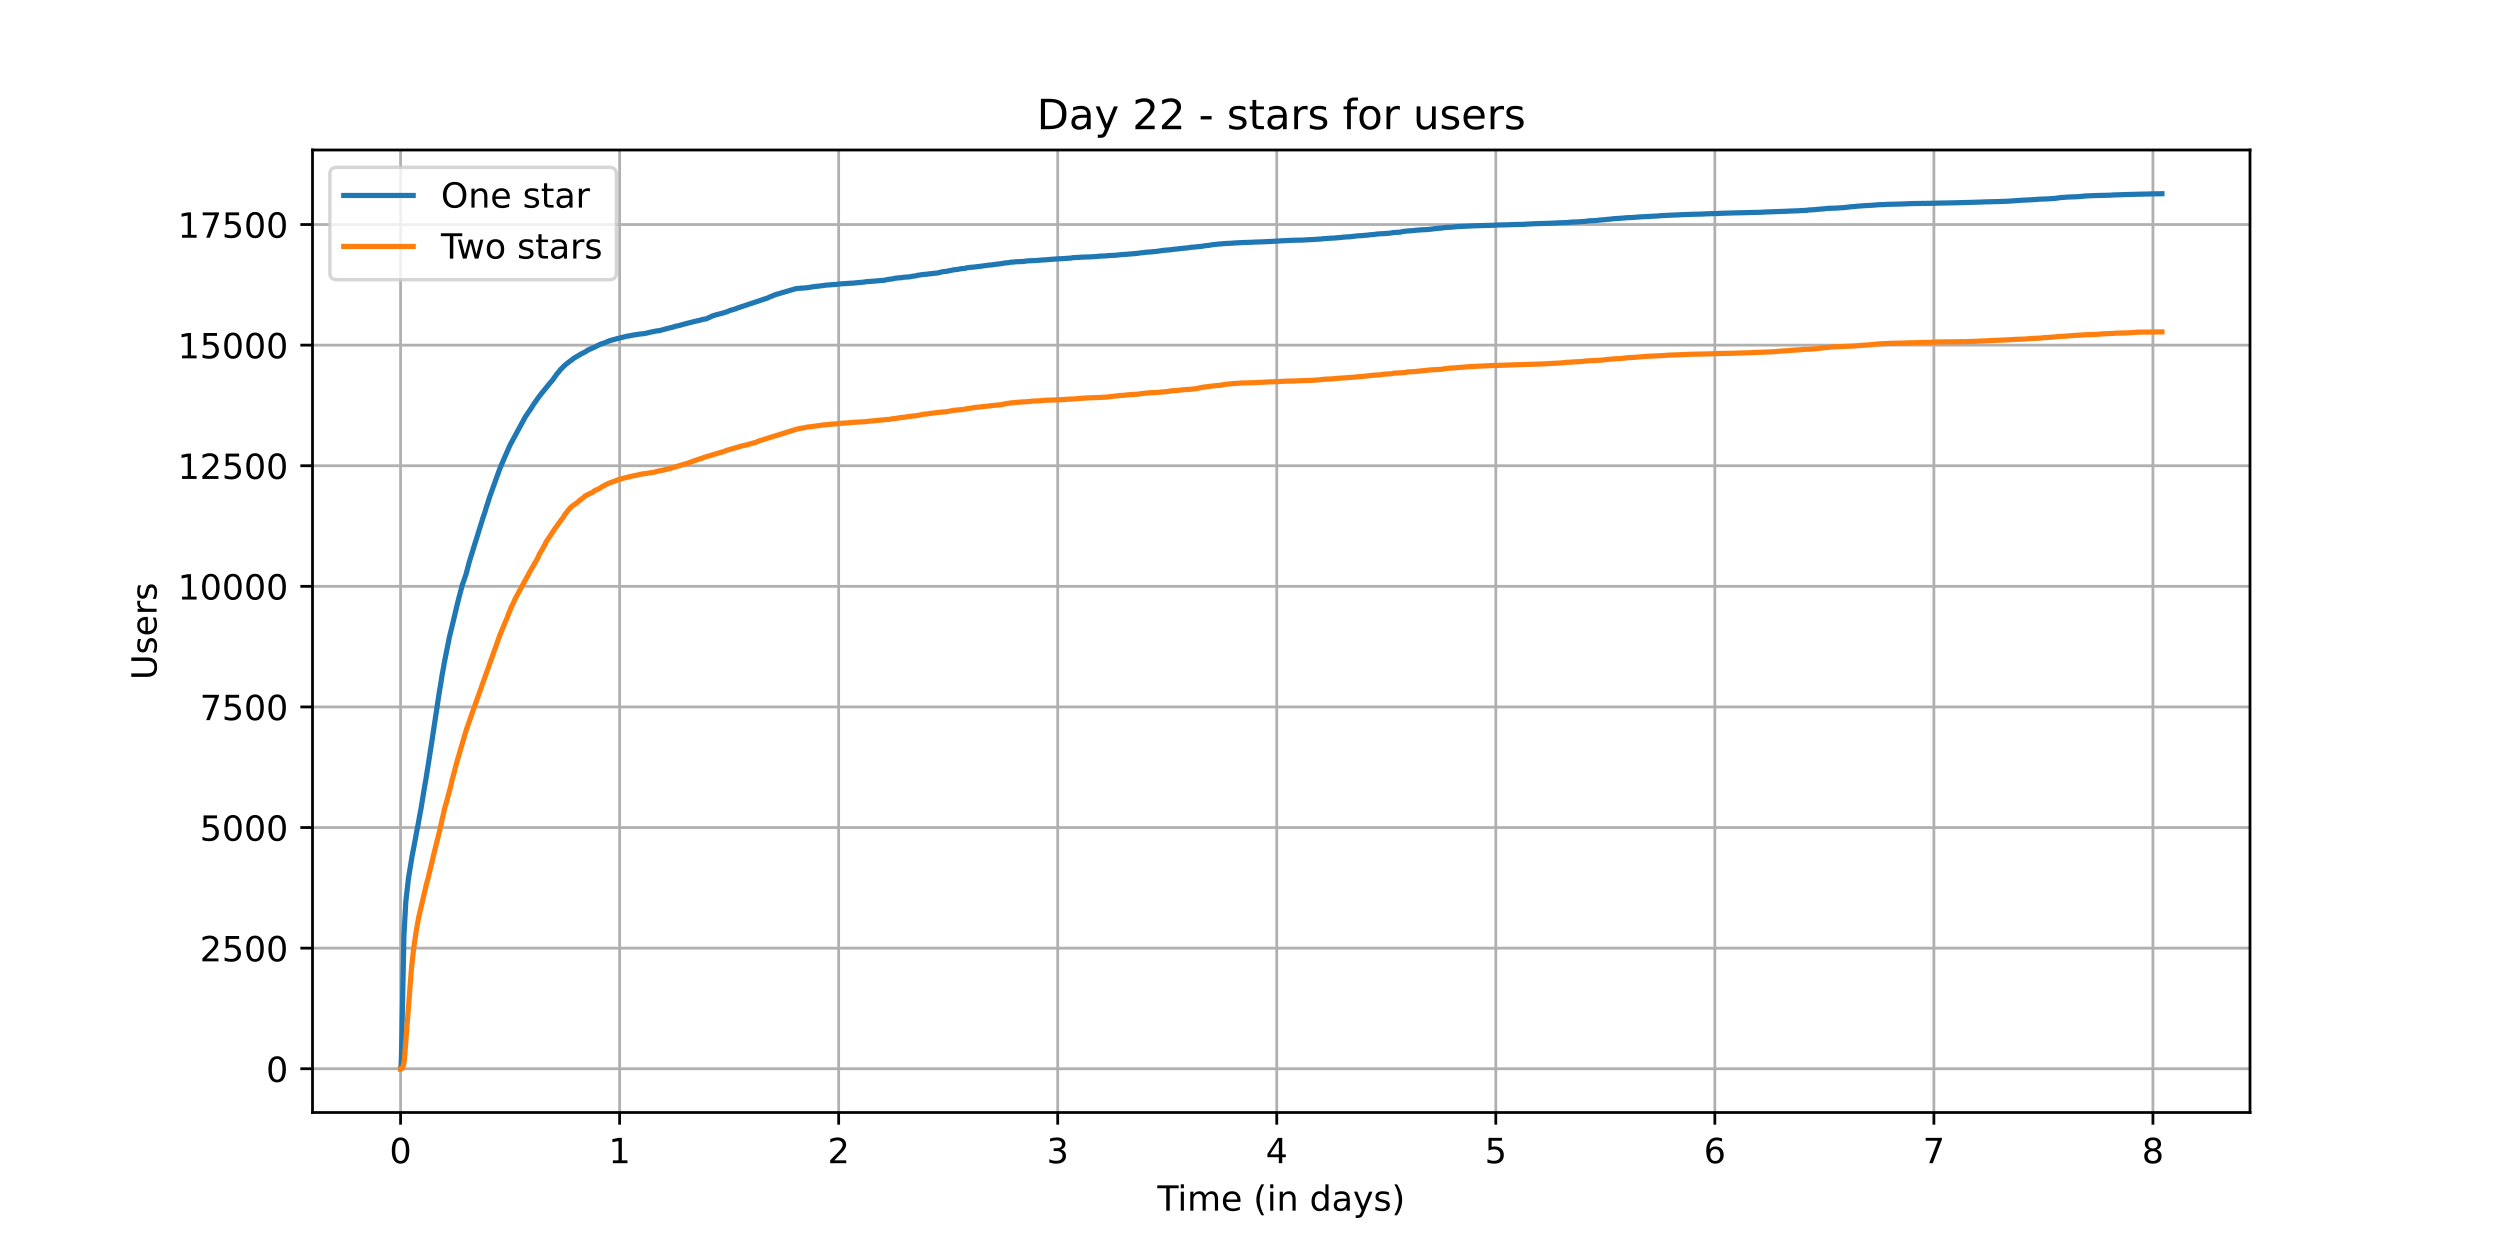 <?xml version="1.0" encoding="utf-8" standalone="no"?>
<!DOCTYPE svg PUBLIC "-//W3C//DTD SVG 1.1//EN"
  "http://www.w3.org/Graphics/SVG/1.1/DTD/svg11.dtd">
<!-- Created with matplotlib (https://matplotlib.org/) -->
<svg height="360pt" version="1.1" viewBox="0 0 720 360" width="720pt" xmlns="http://www.w3.org/2000/svg" xmlns:xlink="http://www.w3.org/1999/xlink">
 <defs>
  <style type="text/css">*{stroke-linecap:butt;stroke-linejoin:round;}</style>
 </defs>
 <g id="figure_1">
  <g id="patch_1">
   <path d="M 0 360 
L 720 360 
L 720 0 
L 0 0 
z
" style="fill:#ffffff;"/>
  </g>
  <g id="axes_1">
   <g id="patch_2">
    <path d="M 90 320.4 
L 648 320.4 
L 648 43.2 
L 90 43.2 
z
" style="fill:#ffffff;"/>
   </g>
   <g id="matplotlib.axis_1">
    <g id="xtick_1">
     <g id="line2d_1">
      <path clip-path="url(#p6a6f2c3fad)" d="M 115.364 320.4 
L 115.364 43.2 
" style="fill:none;stroke:#b0b0b0;stroke-linecap:square;stroke-width:0.8;"/>
     </g>
     <g id="line2d_2">
      <defs>
       <path d="M 0 0 
L 0 3.5 
" id="mf1eadea649" style="stroke:#000000;stroke-width:0.8;"/>
      </defs>
      <g>
       <use style="stroke:#000000;stroke-width:0.8;" x="115.364" xlink:href="#mf1eadea649" y="320.4"/>
      </g>
     </g>
     <g id="text_1">
      <!-- 0 -->
      <g transform="translate(112.182 334.998)scale(0.1 -0.1)">
       <defs>
        <path d="M 31.781 66.406 
Q 24.172 66.406 20.328 58.906 
Q 16.5 51.422 16.5 36.375 
Q 16.5 21.391 20.328 13.891 
Q 24.172 6.391 31.781 6.391 
Q 39.453 6.391 43.281 13.891 
Q 47.125 21.391 47.125 36.375 
Q 47.125 51.422 43.281 58.906 
Q 39.453 66.406 31.781 66.406 
z
M 31.781 74.219 
Q 44.047 74.219 50.516 64.516 
Q 56.984 54.828 56.984 36.375 
Q 56.984 17.969 50.516 8.266 
Q 44.047 -1.422 31.781 -1.422 
Q 19.531 -1.422 13.062 8.266 
Q 6.594 17.969 6.594 36.375 
Q 6.594 54.828 13.062 64.516 
Q 19.531 74.219 31.781 74.219 
z
" id="DejaVuSans-48"/>
       </defs>
       <use xlink:href="#DejaVuSans-48"/>
      </g>
     </g>
    </g>
    <g id="xtick_2">
     <g id="line2d_3">
      <path clip-path="url(#p6a6f2c3fad)" d="M 178.449 320.4 
L 178.449 43.2 
" style="fill:none;stroke:#b0b0b0;stroke-linecap:square;stroke-width:0.8;"/>
     </g>
     <g id="line2d_4">
      <g>
       <use style="stroke:#000000;stroke-width:0.8;" x="178.449" xlink:href="#mf1eadea649" y="320.4"/>
      </g>
     </g>
     <g id="text_2">
      <!-- 1 -->
      <g transform="translate(175.267 334.998)scale(0.1 -0.1)">
       <defs>
        <path d="M 12.406 8.297 
L 28.516 8.297 
L 28.516 63.922 
L 10.984 60.406 
L 10.984 69.391 
L 28.422 72.906 
L 38.281 72.906 
L 38.281 8.297 
L 54.391 8.297 
L 54.391 0 
L 12.406 0 
z
" id="DejaVuSans-49"/>
       </defs>
       <use xlink:href="#DejaVuSans-49"/>
      </g>
     </g>
    </g>
    <g id="xtick_3">
     <g id="line2d_5">
      <path clip-path="url(#p6a6f2c3fad)" d="M 241.534 320.4 
L 241.534 43.2 
" style="fill:none;stroke:#b0b0b0;stroke-linecap:square;stroke-width:0.8;"/>
     </g>
     <g id="line2d_6">
      <g>
       <use style="stroke:#000000;stroke-width:0.8;" x="241.534" xlink:href="#mf1eadea649" y="320.4"/>
      </g>
     </g>
     <g id="text_3">
      <!-- 2 -->
      <g transform="translate(238.353 334.998)scale(0.1 -0.1)">
       <defs>
        <path d="M 19.188 8.297 
L 53.609 8.297 
L 53.609 0 
L 7.328 0 
L 7.328 8.297 
Q 12.938 14.109 22.625 23.891 
Q 32.328 33.688 34.812 36.531 
Q 39.547 41.844 41.422 45.531 
Q 43.312 49.219 43.312 52.781 
Q 43.312 58.594 39.234 62.25 
Q 35.156 65.922 28.609 65.922 
Q 23.969 65.922 18.812 64.312 
Q 13.672 62.703 7.812 59.422 
L 7.812 69.391 
Q 13.766 71.781 18.938 73 
Q 24.125 74.219 28.422 74.219 
Q 39.75 74.219 46.484 68.547 
Q 53.219 62.891 53.219 53.422 
Q 53.219 48.922 51.531 44.891 
Q 49.859 40.875 45.406 35.406 
Q 44.188 33.984 37.641 27.219 
Q 31.109 20.453 19.188 8.297 
z
" id="DejaVuSans-50"/>
       </defs>
       <use xlink:href="#DejaVuSans-50"/>
      </g>
     </g>
    </g>
    <g id="xtick_4">
     <g id="line2d_7">
      <path clip-path="url(#p6a6f2c3fad)" d="M 304.619 320.4 
L 304.619 43.2 
" style="fill:none;stroke:#b0b0b0;stroke-linecap:square;stroke-width:0.8;"/>
     </g>
     <g id="line2d_8">
      <g>
       <use style="stroke:#000000;stroke-width:0.8;" x="304.619" xlink:href="#mf1eadea649" y="320.4"/>
      </g>
     </g>
     <g id="text_4">
      <!-- 3 -->
      <g transform="translate(301.438 334.998)scale(0.1 -0.1)">
       <defs>
        <path d="M 40.578 39.312 
Q 47.656 37.797 51.625 33 
Q 55.609 28.219 55.609 21.188 
Q 55.609 10.406 48.188 4.484 
Q 40.766 -1.422 27.094 -1.422 
Q 22.516 -1.422 17.656 -0.516 
Q 12.797 0.391 7.625 2.203 
L 7.625 11.719 
Q 11.719 9.328 16.594 8.109 
Q 21.484 6.891 26.812 6.891 
Q 36.078 6.891 40.938 10.547 
Q 45.797 14.203 45.797 21.188 
Q 45.797 27.641 41.281 31.266 
Q 36.766 34.906 28.719 34.906 
L 20.219 34.906 
L 20.219 43.016 
L 29.109 43.016 
Q 36.375 43.016 40.234 45.922 
Q 44.094 48.828 44.094 54.297 
Q 44.094 59.906 40.109 62.906 
Q 36.141 65.922 28.719 65.922 
Q 24.656 65.922 20.016 65.031 
Q 15.375 64.156 9.812 62.312 
L 9.812 71.094 
Q 15.438 72.656 20.344 73.438 
Q 25.25 74.219 29.594 74.219 
Q 40.828 74.219 47.359 69.109 
Q 53.906 64.016 53.906 55.328 
Q 53.906 49.266 50.438 45.094 
Q 46.969 40.922 40.578 39.312 
z
" id="DejaVuSans-51"/>
       </defs>
       <use xlink:href="#DejaVuSans-51"/>
      </g>
     </g>
    </g>
    <g id="xtick_5">
     <g id="line2d_9">
      <path clip-path="url(#p6a6f2c3fad)" d="M 367.704 320.4 
L 367.704 43.2 
" style="fill:none;stroke:#b0b0b0;stroke-linecap:square;stroke-width:0.8;"/>
     </g>
     <g id="line2d_10">
      <g>
       <use style="stroke:#000000;stroke-width:0.8;" x="367.704" xlink:href="#mf1eadea649" y="320.4"/>
      </g>
     </g>
     <g id="text_5">
      <!-- 4 -->
      <g transform="translate(364.523 334.998)scale(0.1 -0.1)">
       <defs>
        <path d="M 37.797 64.312 
L 12.891 25.391 
L 37.797 25.391 
z
M 35.203 72.906 
L 47.609 72.906 
L 47.609 25.391 
L 58.016 25.391 
L 58.016 17.188 
L 47.609 17.188 
L 47.609 0 
L 37.797 0 
L 37.797 17.188 
L 4.891 17.188 
L 4.891 26.703 
z
" id="DejaVuSans-52"/>
       </defs>
       <use xlink:href="#DejaVuSans-52"/>
      </g>
     </g>
    </g>
    <g id="xtick_6">
     <g id="line2d_11">
      <path clip-path="url(#p6a6f2c3fad)" d="M 430.789 320.4 
L 430.789 43.2 
" style="fill:none;stroke:#b0b0b0;stroke-linecap:square;stroke-width:0.8;"/>
     </g>
     <g id="line2d_12">
      <g>
       <use style="stroke:#000000;stroke-width:0.8;" x="430.789" xlink:href="#mf1eadea649" y="320.4"/>
      </g>
     </g>
     <g id="text_6">
      <!-- 5 -->
      <g transform="translate(427.608 334.998)scale(0.1 -0.1)">
       <defs>
        <path d="M 10.797 72.906 
L 49.516 72.906 
L 49.516 64.594 
L 19.828 64.594 
L 19.828 46.734 
Q 21.969 47.469 24.109 47.828 
Q 26.266 48.188 28.422 48.188 
Q 40.625 48.188 47.75 41.5 
Q 54.891 34.812 54.891 23.391 
Q 54.891 11.625 47.562 5.094 
Q 40.234 -1.422 26.906 -1.422 
Q 22.312 -1.422 17.547 -0.641 
Q 12.797 0.141 7.719 1.703 
L 7.719 11.625 
Q 12.109 9.234 16.797 8.062 
Q 21.484 6.891 26.703 6.891 
Q 35.156 6.891 40.078 11.328 
Q 45.016 15.766 45.016 23.391 
Q 45.016 31 40.078 35.438 
Q 35.156 39.891 26.703 39.891 
Q 22.75 39.891 18.812 39.016 
Q 14.891 38.141 10.797 36.281 
z
" id="DejaVuSans-53"/>
       </defs>
       <use xlink:href="#DejaVuSans-53"/>
      </g>
     </g>
    </g>
    <g id="xtick_7">
     <g id="line2d_13">
      <path clip-path="url(#p6a6f2c3fad)" d="M 493.874 320.4 
L 493.874 43.2 
" style="fill:none;stroke:#b0b0b0;stroke-linecap:square;stroke-width:0.8;"/>
     </g>
     <g id="line2d_14">
      <g>
       <use style="stroke:#000000;stroke-width:0.8;" x="493.874" xlink:href="#mf1eadea649" y="320.4"/>
      </g>
     </g>
     <g id="text_7">
      <!-- 6 -->
      <g transform="translate(490.693 334.998)scale(0.1 -0.1)">
       <defs>
        <path d="M 33.016 40.375 
Q 26.375 40.375 22.484 35.828 
Q 18.609 31.297 18.609 23.391 
Q 18.609 15.531 22.484 10.953 
Q 26.375 6.391 33.016 6.391 
Q 39.656 6.391 43.531 10.953 
Q 47.406 15.531 47.406 23.391 
Q 47.406 31.297 43.531 35.828 
Q 39.656 40.375 33.016 40.375 
z
M 52.594 71.297 
L 52.594 62.312 
Q 48.875 64.062 45.094 64.984 
Q 41.312 65.922 37.594 65.922 
Q 27.828 65.922 22.672 59.328 
Q 17.531 52.734 16.797 39.406 
Q 19.672 43.656 24.016 45.922 
Q 28.375 48.188 33.594 48.188 
Q 44.578 48.188 50.953 41.516 
Q 57.328 34.859 57.328 23.391 
Q 57.328 12.156 50.688 5.359 
Q 44.047 -1.422 33.016 -1.422 
Q 20.359 -1.422 13.672 8.266 
Q 6.984 17.969 6.984 36.375 
Q 6.984 53.656 15.188 63.938 
Q 23.391 74.219 37.203 74.219 
Q 40.922 74.219 44.703 73.484 
Q 48.484 72.75 52.594 71.297 
z
" id="DejaVuSans-54"/>
       </defs>
       <use xlink:href="#DejaVuSans-54"/>
      </g>
     </g>
    </g>
    <g id="xtick_8">
     <g id="line2d_15">
      <path clip-path="url(#p6a6f2c3fad)" d="M 556.959 320.4 
L 556.959 43.2 
" style="fill:none;stroke:#b0b0b0;stroke-linecap:square;stroke-width:0.8;"/>
     </g>
     <g id="line2d_16">
      <g>
       <use style="stroke:#000000;stroke-width:0.8;" x="556.959" xlink:href="#mf1eadea649" y="320.4"/>
      </g>
     </g>
     <g id="text_8">
      <!-- 7 -->
      <g transform="translate(553.778 334.998)scale(0.1 -0.1)">
       <defs>
        <path d="M 8.203 72.906 
L 55.078 72.906 
L 55.078 68.703 
L 28.609 0 
L 18.312 0 
L 43.219 64.594 
L 8.203 64.594 
z
" id="DejaVuSans-55"/>
       </defs>
       <use xlink:href="#DejaVuSans-55"/>
      </g>
     </g>
    </g>
    <g id="xtick_9">
     <g id="line2d_17">
      <path clip-path="url(#p6a6f2c3fad)" d="M 620.044 320.4 
L 620.044 43.2 
" style="fill:none;stroke:#b0b0b0;stroke-linecap:square;stroke-width:0.8;"/>
     </g>
     <g id="line2d_18">
      <g>
       <use style="stroke:#000000;stroke-width:0.8;" x="620.044" xlink:href="#mf1eadea649" y="320.4"/>
      </g>
     </g>
     <g id="text_9">
      <!-- 8 -->
      <g transform="translate(616.863 334.998)scale(0.1 -0.1)">
       <defs>
        <path d="M 31.781 34.625 
Q 24.75 34.625 20.719 30.859 
Q 16.703 27.094 16.703 20.516 
Q 16.703 13.922 20.719 10.156 
Q 24.75 6.391 31.781 6.391 
Q 38.812 6.391 42.859 10.172 
Q 46.922 13.969 46.922 20.516 
Q 46.922 27.094 42.891 30.859 
Q 38.875 34.625 31.781 34.625 
z
M 21.922 38.812 
Q 15.578 40.375 12.031 44.719 
Q 8.5 49.078 8.5 55.328 
Q 8.5 64.062 14.719 69.141 
Q 20.953 74.219 31.781 74.219 
Q 42.672 74.219 48.875 69.141 
Q 55.078 64.062 55.078 55.328 
Q 55.078 49.078 51.531 44.719 
Q 48 40.375 41.703 38.812 
Q 48.828 37.156 52.797 32.312 
Q 56.781 27.484 56.781 20.516 
Q 56.781 9.906 50.312 4.234 
Q 43.844 -1.422 31.781 -1.422 
Q 19.734 -1.422 13.25 4.234 
Q 6.781 9.906 6.781 20.516 
Q 6.781 27.484 10.781 32.312 
Q 14.797 37.156 21.922 38.812 
z
M 18.312 54.391 
Q 18.312 48.734 21.844 45.562 
Q 25.391 42.391 31.781 42.391 
Q 38.141 42.391 41.719 45.562 
Q 45.312 48.734 45.312 54.391 
Q 45.312 60.062 41.719 63.234 
Q 38.141 66.406 31.781 66.406 
Q 25.391 66.406 21.844 63.234 
Q 18.312 60.062 18.312 54.391 
z
" id="DejaVuSans-56"/>
       </defs>
       <use xlink:href="#DejaVuSans-56"/>
      </g>
     </g>
    </g>
    <g id="text_10">
     <!-- Time (in days) -->
     <g transform="translate(333.327 348.677)scale(0.1 -0.1)">
      <defs>
       <path d="M -0.297 72.906 
L 61.375 72.906 
L 61.375 64.594 
L 35.5 64.594 
L 35.5 0 
L 25.594 0 
L 25.594 64.594 
L -0.297 64.594 
z
" id="DejaVuSans-84"/>
       <path d="M 9.422 54.688 
L 18.406 54.688 
L 18.406 0 
L 9.422 0 
z
M 9.422 75.984 
L 18.406 75.984 
L 18.406 64.594 
L 9.422 64.594 
z
" id="DejaVuSans-105"/>
       <path d="M 52 44.188 
Q 55.375 50.25 60.062 53.125 
Q 64.75 56 71.094 56 
Q 79.641 56 84.281 50.016 
Q 88.922 44.047 88.922 33.016 
L 88.922 0 
L 79.891 0 
L 79.891 32.719 
Q 79.891 40.578 77.094 44.375 
Q 74.312 48.188 68.609 48.188 
Q 61.625 48.188 57.562 43.547 
Q 53.516 38.922 53.516 30.906 
L 53.516 0 
L 44.484 0 
L 44.484 32.719 
Q 44.484 40.625 41.703 44.406 
Q 38.922 48.188 33.109 48.188 
Q 26.219 48.188 22.156 43.531 
Q 18.109 38.875 18.109 30.906 
L 18.109 0 
L 9.078 0 
L 9.078 54.688 
L 18.109 54.688 
L 18.109 46.188 
Q 21.188 51.219 25.484 53.609 
Q 29.781 56 35.688 56 
Q 41.656 56 45.828 52.969 
Q 50 49.953 52 44.188 
z
" id="DejaVuSans-109"/>
       <path d="M 56.203 29.594 
L 56.203 25.203 
L 14.891 25.203 
Q 15.484 15.922 20.484 11.062 
Q 25.484 6.203 34.422 6.203 
Q 39.594 6.203 44.453 7.469 
Q 49.312 8.734 54.109 11.281 
L 54.109 2.781 
Q 49.266 0.734 44.188 -0.344 
Q 39.109 -1.422 33.891 -1.422 
Q 20.797 -1.422 13.156 6.188 
Q 5.516 13.812 5.516 26.812 
Q 5.516 40.234 12.766 48.109 
Q 20.016 56 32.328 56 
Q 43.359 56 49.781 48.891 
Q 56.203 41.797 56.203 29.594 
z
M 47.219 32.234 
Q 47.125 39.594 43.094 43.984 
Q 39.062 48.391 32.422 48.391 
Q 24.906 48.391 20.391 44.141 
Q 15.875 39.891 15.188 32.172 
z
" id="DejaVuSans-101"/>
       <path id="DejaVuSans-32"/>
       <path d="M 31 75.875 
Q 24.469 64.656 21.281 53.656 
Q 18.109 42.672 18.109 31.391 
Q 18.109 20.125 21.312 9.062 
Q 24.516 -2 31 -13.188 
L 23.188 -13.188 
Q 15.875 -1.703 12.234 9.375 
Q 8.594 20.453 8.594 31.391 
Q 8.594 42.281 12.203 53.312 
Q 15.828 64.359 23.188 75.875 
z
" id="DejaVuSans-40"/>
       <path d="M 54.891 33.016 
L 54.891 0 
L 45.906 0 
L 45.906 32.719 
Q 45.906 40.484 42.875 44.328 
Q 39.844 48.188 33.797 48.188 
Q 26.516 48.188 22.312 43.547 
Q 18.109 38.922 18.109 30.906 
L 18.109 0 
L 9.078 0 
L 9.078 54.688 
L 18.109 54.688 
L 18.109 46.188 
Q 21.344 51.125 25.703 53.562 
Q 30.078 56 35.797 56 
Q 45.219 56 50.047 50.172 
Q 54.891 44.344 54.891 33.016 
z
" id="DejaVuSans-110"/>
       <path d="M 45.406 46.391 
L 45.406 75.984 
L 54.391 75.984 
L 54.391 0 
L 45.406 0 
L 45.406 8.203 
Q 42.578 3.328 38.25 0.953 
Q 33.938 -1.422 27.875 -1.422 
Q 17.969 -1.422 11.734 6.484 
Q 5.516 14.406 5.516 27.297 
Q 5.516 40.188 11.734 48.094 
Q 17.969 56 27.875 56 
Q 33.938 56 38.25 53.625 
Q 42.578 51.266 45.406 46.391 
z
M 14.797 27.297 
Q 14.797 17.391 18.875 11.75 
Q 22.953 6.109 30.078 6.109 
Q 37.203 6.109 41.297 11.75 
Q 45.406 17.391 45.406 27.297 
Q 45.406 37.203 41.297 42.844 
Q 37.203 48.484 30.078 48.484 
Q 22.953 48.484 18.875 42.844 
Q 14.797 37.203 14.797 27.297 
z
" id="DejaVuSans-100"/>
       <path d="M 34.281 27.484 
Q 23.391 27.484 19.188 25 
Q 14.984 22.516 14.984 16.5 
Q 14.984 11.719 18.141 8.906 
Q 21.297 6.109 26.703 6.109 
Q 34.188 6.109 38.703 11.406 
Q 43.219 16.703 43.219 25.484 
L 43.219 27.484 
z
M 52.203 31.203 
L 52.203 0 
L 43.219 0 
L 43.219 8.297 
Q 40.141 3.328 35.547 0.953 
Q 30.953 -1.422 24.312 -1.422 
Q 15.922 -1.422 10.953 3.297 
Q 6 8.016 6 15.922 
Q 6 25.141 12.172 29.828 
Q 18.359 34.516 30.609 34.516 
L 43.219 34.516 
L 43.219 35.406 
Q 43.219 41.609 39.141 45 
Q 35.062 48.391 27.688 48.391 
Q 23 48.391 18.547 47.266 
Q 14.109 46.141 10.016 43.891 
L 10.016 52.203 
Q 14.938 54.109 19.578 55.047 
Q 24.219 56 28.609 56 
Q 40.484 56 46.344 49.844 
Q 52.203 43.703 52.203 31.203 
z
" id="DejaVuSans-97"/>
       <path d="M 32.172 -5.078 
Q 28.375 -14.844 24.75 -17.812 
Q 21.141 -20.797 15.094 -20.797 
L 7.906 -20.797 
L 7.906 -13.281 
L 13.188 -13.281 
Q 16.891 -13.281 18.938 -11.516 
Q 21 -9.766 23.484 -3.219 
L 25.094 0.875 
L 2.984 54.688 
L 12.5 54.688 
L 29.594 11.922 
L 46.688 54.688 
L 56.203 54.688 
z
" id="DejaVuSans-121"/>
       <path d="M 44.281 53.078 
L 44.281 44.578 
Q 40.484 46.531 36.375 47.5 
Q 32.281 48.484 27.875 48.484 
Q 21.188 48.484 17.844 46.438 
Q 14.5 44.391 14.5 40.281 
Q 14.5 37.156 16.891 35.375 
Q 19.281 33.594 26.516 31.984 
L 29.594 31.297 
Q 39.156 29.25 43.188 25.516 
Q 47.219 21.781 47.219 15.094 
Q 47.219 7.469 41.188 3.016 
Q 35.156 -1.422 24.609 -1.422 
Q 20.219 -1.422 15.453 -0.562 
Q 10.688 0.297 5.422 2 
L 5.422 11.281 
Q 10.406 8.688 15.234 7.391 
Q 20.062 6.109 24.812 6.109 
Q 31.156 6.109 34.562 8.281 
Q 37.984 10.453 37.984 14.406 
Q 37.984 18.062 35.516 20.016 
Q 33.062 21.969 24.703 23.781 
L 21.578 24.516 
Q 13.234 26.266 9.516 29.906 
Q 5.812 33.547 5.812 39.891 
Q 5.812 47.609 11.281 51.797 
Q 16.75 56 26.812 56 
Q 31.781 56 36.172 55.266 
Q 40.578 54.547 44.281 53.078 
z
" id="DejaVuSans-115"/>
       <path d="M 8.016 75.875 
L 15.828 75.875 
Q 23.141 64.359 26.781 53.312 
Q 30.422 42.281 30.422 31.391 
Q 30.422 20.453 26.781 9.375 
Q 23.141 -1.703 15.828 -13.188 
L 8.016 -13.188 
Q 14.5 -2 17.703 9.062 
Q 20.906 20.125 20.906 31.391 
Q 20.906 42.672 17.703 53.656 
Q 14.5 64.656 8.016 75.875 
z
" id="DejaVuSans-41"/>
      </defs>
      <use xlink:href="#DejaVuSans-84"/>
      <use x="57.959" xlink:href="#DejaVuSans-105"/>
      <use x="85.742" xlink:href="#DejaVuSans-109"/>
      <use x="183.154" xlink:href="#DejaVuSans-101"/>
      <use x="244.678" xlink:href="#DejaVuSans-32"/>
      <use x="276.465" xlink:href="#DejaVuSans-40"/>
      <use x="315.479" xlink:href="#DejaVuSans-105"/>
      <use x="343.262" xlink:href="#DejaVuSans-110"/>
      <use x="406.641" xlink:href="#DejaVuSans-32"/>
      <use x="438.428" xlink:href="#DejaVuSans-100"/>
      <use x="501.904" xlink:href="#DejaVuSans-97"/>
      <use x="563.184" xlink:href="#DejaVuSans-121"/>
      <use x="622.363" xlink:href="#DejaVuSans-115"/>
      <use x="674.463" xlink:href="#DejaVuSans-41"/>
     </g>
    </g>
   </g>
   <g id="matplotlib.axis_2">
    <g id="ytick_1">
     <g id="line2d_19">
      <path clip-path="url(#p6a6f2c3fad)" d="M 90 307.8 
L 648 307.8 
" style="fill:none;stroke:#b0b0b0;stroke-linecap:square;stroke-width:0.8;"/>
     </g>
     <g id="line2d_20">
      <defs>
       <path d="M 0 0 
L -3.5 0 
" id="md85cc36305" style="stroke:#000000;stroke-width:0.8;"/>
      </defs>
      <g>
       <use style="stroke:#000000;stroke-width:0.8;" x="90" xlink:href="#md85cc36305" y="307.8"/>
      </g>
     </g>
     <g id="text_11">
      <!-- 0 -->
      <g transform="translate(76.638 311.599)scale(0.1 -0.1)">
       <use xlink:href="#DejaVuSans-48"/>
      </g>
     </g>
    </g>
    <g id="ytick_2">
     <g id="line2d_21">
      <path clip-path="url(#p6a6f2c3fad)" d="M 90 273.066 
L 648 273.066 
" style="fill:none;stroke:#b0b0b0;stroke-linecap:square;stroke-width:0.8;"/>
     </g>
     <g id="line2d_22">
      <g>
       <use style="stroke:#000000;stroke-width:0.8;" x="90" xlink:href="#md85cc36305" y="273.066"/>
      </g>
     </g>
     <g id="text_12">
      <!-- 2500 -->
      <g transform="translate(57.55 276.866)scale(0.1 -0.1)">
       <use xlink:href="#DejaVuSans-50"/>
       <use x="63.623" xlink:href="#DejaVuSans-53"/>
       <use x="127.246" xlink:href="#DejaVuSans-48"/>
       <use x="190.869" xlink:href="#DejaVuSans-48"/>
      </g>
     </g>
    </g>
    <g id="ytick_3">
     <g id="line2d_23">
      <path clip-path="url(#p6a6f2c3fad)" d="M 90 238.333 
L 648 238.333 
" style="fill:none;stroke:#b0b0b0;stroke-linecap:square;stroke-width:0.8;"/>
     </g>
     <g id="line2d_24">
      <g>
       <use style="stroke:#000000;stroke-width:0.8;" x="90" xlink:href="#md85cc36305" y="238.333"/>
      </g>
     </g>
     <g id="text_13">
      <!-- 5000 -->
      <g transform="translate(57.55 242.132)scale(0.1 -0.1)">
       <use xlink:href="#DejaVuSans-53"/>
       <use x="63.623" xlink:href="#DejaVuSans-48"/>
       <use x="127.246" xlink:href="#DejaVuSans-48"/>
       <use x="190.869" xlink:href="#DejaVuSans-48"/>
      </g>
     </g>
    </g>
    <g id="ytick_4">
     <g id="line2d_25">
      <path clip-path="url(#p6a6f2c3fad)" d="M 90 203.599 
L 648 203.599 
" style="fill:none;stroke:#b0b0b0;stroke-linecap:square;stroke-width:0.8;"/>
     </g>
     <g id="line2d_26">
      <g>
       <use style="stroke:#000000;stroke-width:0.8;" x="90" xlink:href="#md85cc36305" y="203.599"/>
      </g>
     </g>
     <g id="text_14">
      <!-- 7500 -->
      <g transform="translate(57.55 207.398)scale(0.1 -0.1)">
       <use xlink:href="#DejaVuSans-55"/>
       <use x="63.623" xlink:href="#DejaVuSans-53"/>
       <use x="127.246" xlink:href="#DejaVuSans-48"/>
       <use x="190.869" xlink:href="#DejaVuSans-48"/>
      </g>
     </g>
    </g>
    <g id="ytick_5">
     <g id="line2d_27">
      <path clip-path="url(#p6a6f2c3fad)" d="M 90 168.865 
L 648 168.865 
" style="fill:none;stroke:#b0b0b0;stroke-linecap:square;stroke-width:0.8;"/>
     </g>
     <g id="line2d_28">
      <g>
       <use style="stroke:#000000;stroke-width:0.8;" x="90" xlink:href="#md85cc36305" y="168.865"/>
      </g>
     </g>
     <g id="text_15">
      <!-- 10000 -->
      <g transform="translate(51.188 172.664)scale(0.1 -0.1)">
       <use xlink:href="#DejaVuSans-49"/>
       <use x="63.623" xlink:href="#DejaVuSans-48"/>
       <use x="127.246" xlink:href="#DejaVuSans-48"/>
       <use x="190.869" xlink:href="#DejaVuSans-48"/>
       <use x="254.492" xlink:href="#DejaVuSans-48"/>
      </g>
     </g>
    </g>
    <g id="ytick_6">
     <g id="line2d_29">
      <path clip-path="url(#p6a6f2c3fad)" d="M 90 134.131 
L 648 134.131 
" style="fill:none;stroke:#b0b0b0;stroke-linecap:square;stroke-width:0.8;"/>
     </g>
     <g id="line2d_30">
      <g>
       <use style="stroke:#000000;stroke-width:0.8;" x="90" xlink:href="#md85cc36305" y="134.131"/>
      </g>
     </g>
     <g id="text_16">
      <!-- 12500 -->
      <g transform="translate(51.188 137.931)scale(0.1 -0.1)">
       <use xlink:href="#DejaVuSans-49"/>
       <use x="63.623" xlink:href="#DejaVuSans-50"/>
       <use x="127.246" xlink:href="#DejaVuSans-53"/>
       <use x="190.869" xlink:href="#DejaVuSans-48"/>
       <use x="254.492" xlink:href="#DejaVuSans-48"/>
      </g>
     </g>
    </g>
    <g id="ytick_7">
     <g id="line2d_31">
      <path clip-path="url(#p6a6f2c3fad)" d="M 90 99.398 
L 648 99.398 
" style="fill:none;stroke:#b0b0b0;stroke-linecap:square;stroke-width:0.8;"/>
     </g>
     <g id="line2d_32">
      <g>
       <use style="stroke:#000000;stroke-width:0.8;" x="90" xlink:href="#md85cc36305" y="99.398"/>
      </g>
     </g>
     <g id="text_17">
      <!-- 15000 -->
      <g transform="translate(51.188 103.197)scale(0.1 -0.1)">
       <use xlink:href="#DejaVuSans-49"/>
       <use x="63.623" xlink:href="#DejaVuSans-53"/>
       <use x="127.246" xlink:href="#DejaVuSans-48"/>
       <use x="190.869" xlink:href="#DejaVuSans-48"/>
       <use x="254.492" xlink:href="#DejaVuSans-48"/>
      </g>
     </g>
    </g>
    <g id="ytick_8">
     <g id="line2d_33">
      <path clip-path="url(#p6a6f2c3fad)" d="M 90 64.664 
L 648 64.664 
" style="fill:none;stroke:#b0b0b0;stroke-linecap:square;stroke-width:0.8;"/>
     </g>
     <g id="line2d_34">
      <g>
       <use style="stroke:#000000;stroke-width:0.8;" x="90" xlink:href="#md85cc36305" y="64.664"/>
      </g>
     </g>
     <g id="text_18">
      <!-- 17500 -->
      <g transform="translate(51.188 68.463)scale(0.1 -0.1)">
       <use xlink:href="#DejaVuSans-49"/>
       <use x="63.623" xlink:href="#DejaVuSans-55"/>
       <use x="127.246" xlink:href="#DejaVuSans-53"/>
       <use x="190.869" xlink:href="#DejaVuSans-48"/>
       <use x="254.492" xlink:href="#DejaVuSans-48"/>
      </g>
     </g>
    </g>
    <g id="text_19">
     <!-- Users -->
     <g transform="translate(45.108 195.801)rotate(-90)scale(0.1 -0.1)">
      <defs>
       <path d="M 8.688 72.906 
L 18.609 72.906 
L 18.609 28.609 
Q 18.609 16.891 22.844 11.734 
Q 27.094 6.594 36.625 6.594 
Q 46.094 6.594 50.344 11.734 
Q 54.594 16.891 54.594 28.609 
L 54.594 72.906 
L 64.5 72.906 
L 64.5 27.391 
Q 64.5 13.141 57.438 5.859 
Q 50.391 -1.422 36.625 -1.422 
Q 22.797 -1.422 15.734 5.859 
Q 8.688 13.141 8.688 27.391 
z
" id="DejaVuSans-85"/>
       <path d="M 41.109 46.297 
Q 39.594 47.172 37.812 47.578 
Q 36.031 48 33.891 48 
Q 26.266 48 22.188 43.047 
Q 18.109 38.094 18.109 28.812 
L 18.109 0 
L 9.078 0 
L 9.078 54.688 
L 18.109 54.688 
L 18.109 46.188 
Q 20.953 51.172 25.484 53.578 
Q 30.031 56 36.531 56 
Q 37.453 56 38.578 55.875 
Q 39.703 55.766 41.062 55.516 
z
" id="DejaVuSans-114"/>
      </defs>
      <use xlink:href="#DejaVuSans-85"/>
      <use x="73.193" xlink:href="#DejaVuSans-115"/>
      <use x="125.293" xlink:href="#DejaVuSans-101"/>
      <use x="186.816" xlink:href="#DejaVuSans-114"/>
      <use x="227.93" xlink:href="#DejaVuSans-115"/>
     </g>
    </g>
   </g>
   <g id="line2d_35">
    <path clip-path="url(#p6a6f2c3fad)" d="M 115.364 307.8 
L 115.455 307.8 
L 115.498 307.633 
L 115.629 303.576 
L 116.323 269.579 
L 116.887 259.534 
L 117.669 252.685 
L 117.843 251.698 
L 118.668 246.641 
L 119.275 243.459 
L 120.013 239.486 
L 120.404 237.513 
L 121.055 233.873 
L 121.229 232.997 
L 122.358 226.106 
L 122.618 224.689 
L 123.573 218.687 
L 124.442 213.102 
L 126.569 199 
L 126.873 197.361 
L 127.307 194.471 
L 127.698 192.429 
L 127.958 190.872 
L 129.477 183.231 
L 129.608 182.759 
L 130.303 179.91 
L 131.779 173.714 
L 132.039 172.658 
L 133.211 168.226 
L 133.558 167.323 
L 134.253 165.281 
L 134.73 163.447 
L 135.122 161.932 
L 136.423 157.709 
L 136.814 156.444 
L 137.118 155.514 
L 137.335 154.805 
L 137.726 153.527 
L 138.942 149.623 
L 139.159 148.9 
L 139.462 148.067 
L 139.723 147.275 
L 140.114 145.885 
L 140.417 145.08 
L 140.852 143.593 
L 141.112 142.87 
L 141.459 141.898 
L 142.371 139.355 
L 143.717 135.618 
L 144.021 134.868 
L 144.325 134.076 
L 145.41 131.547 
L 145.585 131.172 
L 146.497 129.074 
L 146.627 128.755 
L 147.017 127.949 
L 151.272 120.085 
L 153.096 117.39 
L 153.531 116.667 
L 154.877 114.736 
L 155.268 114.222 
L 156.007 113.25 
L 158.656 109.998 
L 158.873 109.818 
L 160.089 108.123 
L 160.437 107.609 
L 160.524 107.539 
L 160.74 107.275 
L 160.87 107.15 
L 161.479 106.358 
L 161.609 106.275 
L 162.304 105.553 
L 162.477 105.386 
L 162.912 104.997 
L 163.694 104.372 
L 164.345 103.871 
L 164.649 103.691 
L 164.866 103.524 
L 164.996 103.399 
L 165.214 103.205 
L 167.429 101.899 
L 167.559 101.829 
L 167.862 101.69 
L 168.341 101.44 
L 168.601 101.315 
L 168.905 101.107 
L 169.382 100.787 
L 170.468 100.329 
L 170.686 100.19 
L 171.033 100.092 
L 172.118 99.523 
L 172.856 99.175 
L 173.03 99.092 
L 173.334 99.009 
L 173.595 98.911 
L 173.898 98.814 
L 175.071 98.342 
L 175.288 98.231 
L 175.548 98.133 
L 177.979 97.467 
L 178.283 97.397 
L 178.457 97.355 
L 178.847 97.258 
L 180.541 96.827 
L 181.148 96.744 
L 181.409 96.689 
L 181.886 96.591 
L 182.668 96.452 
L 183.45 96.355 
L 183.753 96.272 
L 184.621 96.174 
L 185.143 96.119 
L 185.75 96.036 
L 186.054 95.966 
L 187.313 95.674 
L 187.747 95.577 
L 188.008 95.535 
L 188.442 95.452 
L 188.659 95.383 
L 189.267 95.285 
L 189.657 95.271 
L 190.092 95.174 
L 192.262 94.591 
L 192.566 94.521 
L 192.783 94.438 
L 193.347 94.341 
L 193.695 94.243 
L 193.956 94.174 
L 194.129 94.077 
L 194.476 94.007 
L 194.694 93.924 
L 195.301 93.826 
L 197.733 93.16 
L 198.127 93.062 
L 199.419 92.743 
L 199.636 92.673 
L 200.07 92.576 
L 201.373 92.27 
L 201.806 92.173 
L 202.154 92.062 
L 202.414 91.979 
L 202.675 91.937 
L 203.326 91.84 
L 203.586 91.756 
L 203.803 91.631 
L 204.498 91.34 
L 204.715 91.201 
L 204.932 91.117 
L 205.236 90.964 
L 205.67 90.867 
L 205.844 90.77 
L 207.841 90.242 
L 208.275 90.145 
L 208.665 90.006 
L 208.926 89.922 
L 209.274 89.825 
L 210.359 89.381 
L 210.575 89.297 
L 211.053 89.214 
L 211.357 89.061 
L 211.834 88.964 
L 212.442 88.7 
L 221.214 85.768 
L 221.562 85.574 
L 222.865 85.046 
L 223.429 84.796 
L 223.907 84.698 
L 229.163 83.142 
L 229.944 83.045 
L 230.379 83.017 
L 231.769 82.92 
L 232.203 82.892 
L 232.941 82.795 
L 233.723 82.656 
L 234.505 82.559 
L 234.765 82.503 
L 235.808 82.406 
L 236.415 82.323 
L 237.154 82.225 
L 237.806 82.128 
L 239.108 82.031 
L 239.629 81.975 
L 241.148 81.878 
L 241.843 81.767 
L 243.45 81.67 
L 243.927 81.628 
L 245.707 81.531 
L 246.184 81.489 
L 247.096 81.392 
L 247.574 81.35 
L 248.789 81.253 
L 249.614 81.1 
L 251.221 81.003 
L 251.654 80.975 
L 252.783 80.878 
L 253.348 80.808 
L 254.693 80.711 
L 255.779 80.475 
L 256.517 80.378 
L 257.038 80.322 
L 257.342 80.225 
L 258.124 80.086 
L 259.295 79.989 
L 259.686 79.975 
L 259.947 79.877 
L 260.424 79.836 
L 261.944 79.738 
L 262.899 79.544 
L 263.767 79.447 
L 264.201 79.294 
L 264.94 79.197 
L 265.721 79.058 
L 267.066 78.96 
L 267.37 78.891 
L 268.412 78.794 
L 269.02 78.71 
L 269.932 78.627 
L 270.236 78.558 
L 271.625 78.224 
L 272.711 78.141 
L 273.101 78.016 
L 273.709 77.918 
L 274.794 77.682 
L 275.836 77.585 
L 276.835 77.377 
L 277.964 77.293 
L 278.398 77.126 
L 279.223 77.029 
L 279.745 76.974 
L 280.787 76.89 
L 281.047 76.849 
L 281.699 76.751 
L 282.698 76.654 
L 283.393 76.543 
L 284.174 76.446 
L 284.435 76.39 
L 285.651 76.293 
L 286.346 76.182 
L 287.04 76.084 
L 287.562 76.029 
L 288.387 75.932 
L 289.343 75.737 
L 290.558 75.64 
L 290.906 75.543 
L 292.079 75.445 
L 292.6 75.39 
L 294.728 75.306 
L 294.988 75.265 
L 295.553 75.168 
L 296.031 75.126 
L 298.505 75.029 
L 299.027 74.973 
L 300.242 74.876 
L 300.633 74.862 
L 301.936 74.765 
L 302.196 74.723 
L 303.715 74.626 
L 304.236 74.57 
L 306.363 74.473 
L 306.841 74.431 
L 308.274 74.334 
L 309.011 74.209 
L 311.009 74.112 
L 311.53 74.056 
L 314.309 73.973 
L 314.526 73.945 
L 315.958 73.862 
L 316.263 73.792 
L 318.608 73.695 
L 319.215 73.611 
L 321.169 73.514 
L 321.603 73.486 
L 322.385 73.389 
L 322.906 73.334 
L 324.469 73.236 
L 324.989 73.181 
L 326.335 73.083 
L 326.856 73.028 
L 327.855 72.931 
L 328.072 72.875 
L 328.593 72.82 
L 329.505 72.722 
L 330.112 72.639 
L 331.632 72.542 
L 332.196 72.472 
L 333.369 72.375 
L 333.672 72.305 
L 334.28 72.222 
L 334.931 72.125 
L 335.496 72.055 
L 336.885 71.958 
L 337.493 71.875 
L 338.231 71.778 
L 338.665 71.75 
L 339.489 71.652 
L 340.055 71.583 
L 340.836 71.486 
L 341.27 71.458 
L 342.225 71.361 
L 343.007 71.222 
L 344.266 71.125 
L 344.831 71.055 
L 346.048 70.958 
L 346.917 70.791 
L 347.785 70.694 
L 348.262 70.652 
L 348.697 70.555 
L 349.348 70.458 
L 350.39 70.36 
L 350.955 70.291 
L 352.214 70.194 
L 352.735 70.138 
L 354.864 70.041 
L 355.385 69.985 
L 357.252 69.888 
L 357.686 69.86 
L 360.725 69.763 
L 360.942 69.735 
L 363.938 69.638 
L 364.372 69.61 
L 366.455 69.513 
L 366.89 69.485 
L 368.626 69.388 
L 369.104 69.346 
L 371.274 69.249 
L 371.709 69.221 
L 375.659 69.124 
L 376.18 69.068 
L 378.351 68.971 
L 378.829 68.929 
L 380.479 68.832 
L 381.043 68.763 
L 382.215 68.665 
L 382.649 68.638 
L 384.473 68.54 
L 384.994 68.485 
L 386.253 68.387 
L 386.513 68.346 
L 387.078 68.276 
L 388.901 68.179 
L 389.509 68.096 
L 390.334 67.998 
L 390.898 67.929 
L 392.635 67.832 
L 393.156 67.776 
L 394.068 67.693 
L 394.371 67.623 
L 395.674 67.54 
L 395.935 67.498 
L 396.543 67.415 
L 396.803 67.373 
L 398.757 67.276 
L 399.235 67.234 
L 400.321 67.165 
L 400.537 67.095 
L 401.059 67.012 
L 401.319 66.97 
L 403.143 66.873 
L 403.403 66.818 
L 403.794 66.734 
L 404.098 66.651 
L 405.054 66.554 
L 405.532 66.512 
L 407.051 66.415 
L 407.702 66.317 
L 408.918 66.22 
L 409.353 66.192 
L 411.35 66.095 
L 411.61 66.053 
L 412.348 65.97 
L 412.565 65.942 
L 413.303 65.845 
L 413.737 65.817 
L 414.649 65.72 
L 415.127 65.678 
L 415.864 65.581 
L 416.472 65.498 
L 418.425 65.4 
L 418.99 65.331 
L 420.119 65.234 
L 420.51 65.22 
L 422.854 65.123 
L 423.331 65.081 
L 426.067 64.984 
L 426.458 64.97 
L 430.235 64.872 
L 430.756 64.817 
L 434.924 64.72 
L 435.358 64.692 
L 439.309 64.595 
L 439.831 64.539 
L 441.741 64.442 
L 442.131 64.428 
L 445.301 64.331 
L 445.691 64.317 
L 448.471 64.219 
L 448.732 64.178 
L 451.598 64.081 
L 452.249 63.983 
L 454.723 63.886 
L 454.984 63.844 
L 456.677 63.747 
L 457.416 63.622 
L 459.456 63.525 
L 459.978 63.469 
L 460.759 63.372 
L 461.193 63.344 
L 462.365 63.247 
L 462.626 63.205 
L 463.885 63.108 
L 464.624 62.983 
L 466.447 62.886 
L 466.968 62.83 
L 468.053 62.761 
L 468.227 62.719 
L 470.571 62.622 
L 471.136 62.552 
L 472.569 62.455 
L 473.003 62.427 
L 475.087 62.33 
L 475.565 62.288 
L 477.692 62.191 
L 478.3 62.108 
L 480.297 62.01 
L 480.731 61.983 
L 483.423 61.885 
L 483.901 61.844 
L 486.593 61.746 
L 486.984 61.733 
L 490.805 61.635 
L 491.326 61.58 
L 494.886 61.482 
L 495.364 61.441 
L 498.577 61.343 
L 498.968 61.33 
L 503.223 61.232 
L 503.614 61.218 
L 507.695 61.121 
L 508.216 61.066 
L 510.995 60.968 
L 511.429 60.941 
L 514.512 60.843 
L 514.99 60.802 
L 517.986 60.704 
L 518.507 60.649 
L 520.461 60.565 
L 520.765 60.482 
L 522.588 60.385 
L 523.152 60.315 
L 524.412 60.218 
L 524.89 60.176 
L 525.758 60.079 
L 526.323 60.01 
L 529.363 59.912 
L 529.884 59.857 
L 531.275 59.774 
L 531.448 59.732 
L 532.534 59.635 
L 532.838 59.565 
L 534.272 59.468 
L 534.88 59.385 
L 536.227 59.287 
L 536.705 59.246 
L 538.529 59.148 
L 538.92 59.134 
L 540.179 59.037 
L 540.7 58.982 
L 543.176 58.884 
L 543.393 58.857 
L 547.431 58.759 
L 547.821 58.745 
L 550.036 58.662 
L 550.254 58.634 
L 557.156 58.537 
L 557.591 58.509 
L 562.757 58.412 
L 563.148 58.398 
L 567.143 58.301 
L 567.533 58.287 
L 570.834 58.19 
L 571.311 58.148 
L 575.48 58.051 
L 575.87 58.037 
L 578.606 57.94 
L 579.127 57.884 
L 580.646 57.787 
L 581.124 57.745 
L 582.6 57.648 
L 582.991 57.634 
L 584.901 57.537 
L 585.292 57.523 
L 586.595 57.426 
L 587.115 57.37 
L 589.937 57.273 
L 590.198 57.231 
L 591.848 57.134 
L 592.456 57.05 
L 593.194 56.953 
L 593.455 56.898 
L 595.061 56.8 
L 595.322 56.759 
L 598.145 56.661 
L 598.624 56.62 
L 599.883 56.522 
L 600.491 56.439 
L 602.967 56.342 
L 603.401 56.314 
L 607.831 56.217 
L 608.352 56.161 
L 611.131 56.064 
L 611.522 56.05 
L 615.039 55.953 
L 615.43 55.939 
L 620.032 55.842 
L 620.423 55.828 
L 622.636 55.8 
L 622.636 55.8 
" style="fill:none;stroke:#1f77b4;stroke-linecap:square;stroke-width:1.5;"/>
   </g>
   <g id="line2d_36">
    <path clip-path="url(#p6a6f2c3fad)" d="M 115.364 307.8 
L 115.846 307.731 
L 116.236 306.633 
L 116.454 305.285 
L 118.494 279.11 
L 118.711 276.97 
L 119.145 273.15 
L 119.753 268.926 
L 120.535 264.411 
L 122.792 254.727 
L 123.357 252.754 
L 123.617 251.504 
L 124.312 248.697 
L 124.832 246.419 
L 126.699 238.916 
L 127.264 236.29 
L 127.784 234.095 
L 128.176 232.358 
L 128.436 231.58 
L 129 229.427 
L 129.695 226.829 
L 129.868 226.176 
L 130.173 224.745 
L 130.433 223.8 
L 131.692 219.076 
L 134.426 209.768 
L 134.557 209.504 
L 134.73 208.976 
L 135.816 205.864 
L 135.99 205.336 
L 136.25 204.627 
L 143.978 182.87 
L 144.108 182.564 
L 145.932 178.202 
L 146.062 177.979 
L 146.41 176.909 
L 146.974 175.604 
L 147.278 174.77 
L 147.495 174.409 
L 147.886 173.589 
L 148.277 172.686 
L 148.494 172.227 
L 151.881 166.003 
L 152.011 165.809 
L 152.445 164.947 
L 152.619 164.655 
L 154.226 161.821 
L 154.313 161.71 
L 155.007 160.446 
L 155.355 159.557 
L 156.137 158.306 
L 156.962 156.792 
L 157.266 156.111 
L 159.915 152.096 
L 160.132 151.86 
L 160.653 151.095 
L 161.696 149.637 
L 162.217 148.984 
L 162.651 148.247 
L 162.956 147.83 
L 163.216 147.539 
L 163.607 147.011 
L 164.084 146.427 
L 164.215 146.316 
L 164.562 145.941 
L 166.125 144.843 
L 166.603 144.413 
L 166.777 144.274 
L 167.037 144.024 
L 167.211 143.954 
L 167.515 143.662 
L 167.906 143.426 
L 168.47 142.857 
L 169.382 142.398 
L 170.034 142.092 
L 170.251 141.995 
L 170.859 141.703 
L 171.119 141.412 
L 171.511 141.162 
L 171.858 141.064 
L 172.509 140.759 
L 172.683 140.606 
L 172.9 140.522 
L 173.508 140.078 
L 173.768 139.981 
L 174.029 139.869 
L 174.333 139.661 
L 174.507 139.564 
L 174.68 139.467 
L 175.288 139.203 
L 177.545 138.369 
L 178.109 138.133 
L 180.584 137.452 
L 181.061 137.369 
L 181.409 137.271 
L 182.668 136.98 
L 183.189 136.91 
L 183.406 136.841 
L 184.578 136.577 
L 185.143 136.493 
L 185.446 136.424 
L 185.88 136.396 
L 186.402 136.313 
L 186.662 136.257 
L 187.443 136.16 
L 188.225 136.021 
L 188.746 135.924 
L 189.006 135.813 
L 190.222 135.535 
L 190.873 135.437 
L 192.479 135.035 
L 192.914 134.937 
L 197.647 133.52 
L 197.994 133.437 
L 198.127 133.367 
L 201.546 132.145 
L 202.067 132.061 
L 202.458 131.825 
L 208.622 129.977 
L 208.883 129.908 
L 209.23 129.699 
L 209.62 129.602 
L 213.701 128.421 
L 214.179 128.324 
L 214.483 128.255 
L 214.917 128.157 
L 215.134 128.088 
L 217.262 127.504 
L 217.653 127.421 
L 218.479 127.018 
L 229.119 123.697 
L 229.467 123.6 
L 230.64 123.336 
L 231.291 123.239 
L 231.552 123.197 
L 231.986 123.114 
L 232.334 123.017 
L 233.246 122.919 
L 233.853 122.836 
L 234.635 122.739 
L 235.287 122.642 
L 236.069 122.558 
L 236.285 122.489 
L 236.981 122.391 
L 237.197 122.364 
L 238.544 122.28 
L 238.848 122.211 
L 240.236 122.114 
L 240.671 122.086 
L 241.539 121.989 
L 242.103 121.919 
L 243.71 121.822 
L 244.144 121.794 
L 245.012 121.697 
L 245.447 121.669 
L 246.705 121.572 
L 247.096 121.558 
L 249.006 121.461 
L 249.614 121.377 
L 250.526 121.28 
L 250.96 121.252 
L 251.958 121.155 
L 252.219 121.113 
L 253.218 121.016 
L 253.651 120.988 
L 254.693 120.891 
L 255.215 120.835 
L 256.343 120.752 
L 256.647 120.669 
L 257.299 120.571 
L 257.776 120.53 
L 258.427 120.432 
L 259.295 120.266 
L 260.511 120.169 
L 260.815 120.099 
L 261.509 119.988 
L 262.378 119.891 
L 262.986 119.807 
L 264.028 119.71 
L 265.07 119.488 
L 265.547 119.39 
L 266.241 119.279 
L 267.153 119.196 
L 267.37 119.168 
L 267.848 119.071 
L 268.065 119.043 
L 268.933 118.946 
L 269.585 118.849 
L 270.627 118.751 
L 271.191 118.682 
L 272.494 118.585 
L 273.318 118.432 
L 273.796 118.362 
L 274.013 118.293 
L 274.447 118.196 
L 274.968 118.14 
L 276.271 118.043 
L 276.791 117.987 
L 277.616 117.89 
L 277.834 117.821 
L 278.398 117.737 
L 278.615 117.668 
L 279.223 117.584 
L 280.005 117.515 
L 280.222 117.431 
L 280.961 117.306 
L 282.307 117.209 
L 282.611 117.14 
L 283.61 117.042 
L 284.131 116.987 
L 285.13 116.89 
L 285.39 116.834 
L 286.476 116.737 
L 287.04 116.667 
L 288.083 116.57 
L 288.604 116.515 
L 288.952 116.431 
L 289.299 116.334 
L 289.82 116.237 
L 290.428 116.153 
L 290.993 116.056 
L 291.514 116 
L 292.6 115.903 
L 293.077 115.862 
L 294.38 115.764 
L 294.814 115.736 
L 296.465 115.639 
L 297.203 115.514 
L 299.591 115.431 
L 299.808 115.403 
L 300.589 115.306 
L 301.024 115.278 
L 304.063 115.181 
L 304.497 115.153 
L 306.668 115.056 
L 307.232 114.986 
L 309.316 114.889 
L 309.75 114.861 
L 311.009 114.764 
L 311.53 114.708 
L 312.962 114.611 
L 313.398 114.583 
L 316.35 114.486 
L 316.783 114.458 
L 318.782 114.361 
L 319.389 114.278 
L 320.301 114.18 
L 320.952 114.083 
L 321.907 114 
L 322.211 113.93 
L 323.861 113.833 
L 324.469 113.75 
L 325.511 113.652 
L 325.944 113.625 
L 327.681 113.527 
L 328.376 113.416 
L 329.201 113.319 
L 329.808 113.236 
L 330.937 113.138 
L 331.415 113.097 
L 333.759 112.999 
L 334.411 112.902 
L 335.843 112.805 
L 336.537 112.694 
L 337.146 112.597 
L 337.406 112.541 
L 339.403 112.444 
L 339.751 112.346 
L 340.836 112.249 
L 341.313 112.208 
L 342.92 112.11 
L 343.441 112.055 
L 344.136 111.957 
L 344.701 111.888 
L 345.049 111.791 
L 345.353 111.721 
L 345.961 111.624 
L 346.221 111.568 
L 346.699 111.471 
L 347.22 111.416 
L 348.132 111.318 
L 348.827 111.207 
L 349.825 111.11 
L 350.086 111.068 
L 351.302 110.971 
L 351.997 110.86 
L 352.431 110.777 
L 352.735 110.707 
L 353.692 110.61 
L 354.213 110.554 
L 355.298 110.457 
L 355.732 110.429 
L 357.382 110.332 
L 357.599 110.304 
L 361.55 110.207 
L 362.071 110.151 
L 364.372 110.054 
L 364.849 110.012 
L 367.454 109.915 
L 367.845 109.901 
L 369.886 109.804 
L 370.319 109.776 
L 373.966 109.679 
L 374.4 109.651 
L 377.613 109.554 
L 378.047 109.526 
L 379.393 109.429 
L 379.87 109.387 
L 380.826 109.29 
L 381.39 109.22 
L 383.387 109.123 
L 383.821 109.095 
L 384.69 108.998 
L 385.125 108.97 
L 386.557 108.873 
L 386.991 108.845 
L 388.207 108.748 
L 388.684 108.706 
L 390.29 108.609 
L 390.855 108.54 
L 392.071 108.442 
L 392.635 108.373 
L 393.72 108.276 
L 394.328 108.192 
L 395.196 108.095 
L 395.674 108.053 
L 397.411 107.956 
L 398.063 107.859 
L 398.584 107.762 
L 399.018 107.734 
L 400.668 107.637 
L 401.58 107.456 
L 403.62 107.373 
L 403.838 107.345 
L 404.793 107.261 
L 405.14 107.164 
L 405.705 107.095 
L 407.659 106.997 
L 407.876 106.97 
L 408.788 106.872 
L 409.353 106.803 
L 410.438 106.706 
L 411.089 106.608 
L 412.435 106.511 
L 412.912 106.47 
L 415.04 106.372 
L 415.864 106.219 
L 416.733 106.122 
L 417.384 106.025 
L 419.337 105.928 
L 419.641 105.858 
L 420.076 105.83 
L 421.769 105.733 
L 422.376 105.65 
L 424.199 105.553 
L 424.591 105.539 
L 426.24 105.441 
L 426.632 105.428 
L 428.802 105.33 
L 429.28 105.289 
L 432.71 105.191 
L 433.101 105.177 
L 435.966 105.08 
L 436.4 105.052 
L 439.744 104.955 
L 440.134 104.941 
L 443.564 104.844 
L 443.955 104.83 
L 445.909 104.733 
L 446.43 104.677 
L 448.602 104.58 
L 448.992 104.566 
L 450.251 104.469 
L 450.903 104.372 
L 452.813 104.274 
L 453.074 104.233 
L 455.288 104.135 
L 455.896 104.052 
L 456.764 103.969 
L 457.025 103.927 
L 459.456 103.83 
L 459.891 103.802 
L 461.453 103.705 
L 462.061 103.621 
L 462.8 103.524 
L 463.277 103.482 
L 464.493 103.385 
L 464.97 103.344 
L 466.924 103.246 
L 467.185 103.205 
L 468.053 103.107 
L 468.704 103.01 
L 470.875 102.913 
L 471.093 102.885 
L 472.222 102.788 
L 472.699 102.746 
L 473.959 102.649 
L 474.436 102.607 
L 476.694 102.51 
L 477.084 102.496 
L 478.821 102.399 
L 479.212 102.385 
L 480.515 102.288 
L 480.948 102.26 
L 483.684 102.176 
L 483.901 102.149 
L 486.506 102.051 
L 486.941 102.024 
L 491.89 101.926 
L 492.281 101.912 
L 495.234 101.815 
L 495.624 101.801 
L 500.27 101.704 
L 500.705 101.676 
L 504.308 101.579 
L 504.829 101.523 
L 507.825 101.426 
L 508.26 101.398 
L 511.039 101.301 
L 511.298 101.259 
L 512.341 101.162 
L 512.862 101.107 
L 514.642 101.023 
L 514.946 100.954 
L 516.51 100.857 
L 516.987 100.815 
L 518.724 100.718 
L 519.375 100.62 
L 521.981 100.523 
L 522.501 100.468 
L 523.804 100.37 
L 524.151 100.273 
L 524.976 100.176 
L 525.367 100.162 
L 526.193 100.065 
L 526.67 100.023 
L 528.104 99.926 
L 528.364 99.884 
L 530.927 99.787 
L 531.362 99.759 
L 533.838 99.662 
L 534.359 99.606 
L 535.662 99.509 
L 536.184 99.453 
L 538.051 99.356 
L 538.573 99.3 
L 539.311 99.203 
L 539.875 99.134 
L 541.438 99.037 
L 541.873 99.009 
L 543.914 98.911 
L 544.348 98.884 
L 548.646 98.786 
L 549.081 98.759 
L 553.162 98.661 
L 553.553 98.648 
L 557.026 98.55 
L 557.547 98.495 
L 565.797 98.397 
L 566.188 98.384 
L 569.357 98.286 
L 569.835 98.245 
L 572.44 98.147 
L 572.874 98.12 
L 574.654 98.022 
L 575.045 98.008 
L 577.564 97.911 
L 578.042 97.869 
L 580.039 97.772 
L 580.516 97.731 
L 583.381 97.647 
L 583.642 97.605 
L 584.728 97.508 
L 585.161 97.48 
L 587.333 97.383 
L 587.767 97.355 
L 588.549 97.258 
L 588.982 97.23 
L 590.632 97.133 
L 591.11 97.091 
L 592.239 96.994 
L 592.847 96.911 
L 595.018 96.814 
L 595.583 96.744 
L 596.972 96.647 
L 597.494 96.591 
L 599.536 96.494 
L 600.1 96.425 
L 603.357 96.327 
L 603.792 96.3 
L 604.921 96.202 
L 605.399 96.161 
L 607.701 96.063 
L 608.092 96.049 
L 609.568 95.952 
L 609.959 95.938 
L 613.476 95.841 
L 613.953 95.799 
L 615.256 95.702 
L 615.734 95.66 
L 622.636 95.591 
L 622.636 95.591 
" style="fill:none;stroke:#ff7f0e;stroke-linecap:square;stroke-width:1.5;"/>
   </g>
   <g id="patch_3">
    <path d="M 90 320.4 
L 90 43.2 
" style="fill:none;stroke:#000000;stroke-linecap:square;stroke-linejoin:miter;stroke-width:0.8;"/>
   </g>
   <g id="patch_4">
    <path d="M 648 320.4 
L 648 43.2 
" style="fill:none;stroke:#000000;stroke-linecap:square;stroke-linejoin:miter;stroke-width:0.8;"/>
   </g>
   <g id="patch_5">
    <path d="M 90 320.4 
L 648 320.4 
" style="fill:none;stroke:#000000;stroke-linecap:square;stroke-linejoin:miter;stroke-width:0.8;"/>
   </g>
   <g id="patch_6">
    <path d="M 90 43.2 
L 648 43.2 
" style="fill:none;stroke:#000000;stroke-linecap:square;stroke-linejoin:miter;stroke-width:0.8;"/>
   </g>
   <g id="text_20">
    <!-- Day 22 - stars for users -->
    <g transform="translate(298.609 37.2)scale(0.12 -0.12)">
     <defs>
      <path d="M 19.672 64.797 
L 19.672 8.109 
L 31.594 8.109 
Q 46.688 8.109 53.688 14.938 
Q 60.688 21.781 60.688 36.531 
Q 60.688 51.172 53.688 57.984 
Q 46.688 64.797 31.594 64.797 
z
M 9.812 72.906 
L 30.078 72.906 
Q 51.266 72.906 61.172 64.094 
Q 71.094 55.281 71.094 36.531 
Q 71.094 17.672 61.125 8.828 
Q 51.172 0 30.078 0 
L 9.812 0 
z
" id="DejaVuSans-68"/>
      <path d="M 4.891 31.391 
L 31.203 31.391 
L 31.203 23.391 
L 4.891 23.391 
z
" id="DejaVuSans-45"/>
      <path d="M 18.312 70.219 
L 18.312 54.688 
L 36.812 54.688 
L 36.812 47.703 
L 18.312 47.703 
L 18.312 18.016 
Q 18.312 11.328 20.141 9.422 
Q 21.969 7.516 27.594 7.516 
L 36.812 7.516 
L 36.812 0 
L 27.594 0 
Q 17.188 0 13.234 3.875 
Q 9.281 7.766 9.281 18.016 
L 9.281 47.703 
L 2.688 47.703 
L 2.688 54.688 
L 9.281 54.688 
L 9.281 70.219 
z
" id="DejaVuSans-116"/>
      <path d="M 37.109 75.984 
L 37.109 68.5 
L 28.516 68.5 
Q 23.688 68.5 21.797 66.547 
Q 19.922 64.594 19.922 59.516 
L 19.922 54.688 
L 34.719 54.688 
L 34.719 47.703 
L 19.922 47.703 
L 19.922 0 
L 10.891 0 
L 10.891 47.703 
L 2.297 47.703 
L 2.297 54.688 
L 10.891 54.688 
L 10.891 58.5 
Q 10.891 67.625 15.141 71.797 
Q 19.391 75.984 28.609 75.984 
z
" id="DejaVuSans-102"/>
      <path d="M 30.609 48.391 
Q 23.391 48.391 19.188 42.75 
Q 14.984 37.109 14.984 27.297 
Q 14.984 17.484 19.156 11.844 
Q 23.344 6.203 30.609 6.203 
Q 37.797 6.203 41.984 11.859 
Q 46.188 17.531 46.188 27.297 
Q 46.188 37.016 41.984 42.703 
Q 37.797 48.391 30.609 48.391 
z
M 30.609 56 
Q 42.328 56 49.016 48.375 
Q 55.719 40.766 55.719 27.297 
Q 55.719 13.875 49.016 6.219 
Q 42.328 -1.422 30.609 -1.422 
Q 18.844 -1.422 12.172 6.219 
Q 5.516 13.875 5.516 27.297 
Q 5.516 40.766 12.172 48.375 
Q 18.844 56 30.609 56 
z
" id="DejaVuSans-111"/>
      <path d="M 8.5 21.578 
L 8.5 54.688 
L 17.484 54.688 
L 17.484 21.922 
Q 17.484 14.156 20.5 10.266 
Q 23.531 6.391 29.594 6.391 
Q 36.859 6.391 41.078 11.031 
Q 45.312 15.672 45.312 23.688 
L 45.312 54.688 
L 54.297 54.688 
L 54.297 0 
L 45.312 0 
L 45.312 8.406 
Q 42.047 3.422 37.719 1 
Q 33.406 -1.422 27.688 -1.422 
Q 18.266 -1.422 13.375 4.438 
Q 8.5 10.297 8.5 21.578 
z
M 31.109 56 
z
" id="DejaVuSans-117"/>
     </defs>
     <use xlink:href="#DejaVuSans-68"/>
     <use x="77.002" xlink:href="#DejaVuSans-97"/>
     <use x="138.281" xlink:href="#DejaVuSans-121"/>
     <use x="197.461" xlink:href="#DejaVuSans-32"/>
     <use x="229.248" xlink:href="#DejaVuSans-50"/>
     <use x="292.871" xlink:href="#DejaVuSans-50"/>
     <use x="356.494" xlink:href="#DejaVuSans-32"/>
     <use x="388.281" xlink:href="#DejaVuSans-45"/>
     <use x="424.365" xlink:href="#DejaVuSans-32"/>
     <use x="456.152" xlink:href="#DejaVuSans-115"/>
     <use x="508.252" xlink:href="#DejaVuSans-116"/>
     <use x="547.461" xlink:href="#DejaVuSans-97"/>
     <use x="608.74" xlink:href="#DejaVuSans-114"/>
     <use x="649.854" xlink:href="#DejaVuSans-115"/>
     <use x="701.953" xlink:href="#DejaVuSans-32"/>
     <use x="733.74" xlink:href="#DejaVuSans-102"/>
     <use x="768.945" xlink:href="#DejaVuSans-111"/>
     <use x="830.127" xlink:href="#DejaVuSans-114"/>
     <use x="871.24" xlink:href="#DejaVuSans-32"/>
     <use x="903.027" xlink:href="#DejaVuSans-117"/>
     <use x="966.406" xlink:href="#DejaVuSans-115"/>
     <use x="1018.506" xlink:href="#DejaVuSans-101"/>
     <use x="1080.029" xlink:href="#DejaVuSans-114"/>
     <use x="1121.143" xlink:href="#DejaVuSans-115"/>
    </g>
   </g>
   <g id="legend_1">
    <g id="patch_7">
     <path d="M 97 80.556 
L 175.511 80.556 
Q 177.511 80.556 177.511 78.556 
L 177.511 50.2 
Q 177.511 48.2 175.511 48.2 
L 97 48.2 
Q 95 48.2 95 50.2 
L 95 78.556 
Q 95 80.556 97 80.556 
z
" style="fill:#ffffff;opacity:0.8;stroke:#cccccc;stroke-linejoin:miter;"/>
    </g>
    <g id="line2d_37">
     <path d="M 99 56.298 
L 119 56.298 
" style="fill:none;stroke:#1f77b4;stroke-linecap:square;stroke-width:1.5;"/>
    </g>
    <g id="line2d_38"/>
    <g id="text_21">
     <!-- One star -->
     <g transform="translate(127 59.798)scale(0.1 -0.1)">
      <defs>
       <path d="M 39.406 66.219 
Q 28.656 66.219 22.328 58.203 
Q 16.016 50.203 16.016 36.375 
Q 16.016 22.609 22.328 14.594 
Q 28.656 6.594 39.406 6.594 
Q 50.141 6.594 56.422 14.594 
Q 62.703 22.609 62.703 36.375 
Q 62.703 50.203 56.422 58.203 
Q 50.141 66.219 39.406 66.219 
z
M 39.406 74.219 
Q 54.734 74.219 63.906 63.938 
Q 73.094 53.656 73.094 36.375 
Q 73.094 19.141 63.906 8.859 
Q 54.734 -1.422 39.406 -1.422 
Q 24.031 -1.422 14.812 8.828 
Q 5.609 19.094 5.609 36.375 
Q 5.609 53.656 14.812 63.938 
Q 24.031 74.219 39.406 74.219 
z
" id="DejaVuSans-79"/>
      </defs>
      <use xlink:href="#DejaVuSans-79"/>
      <use x="78.711" xlink:href="#DejaVuSans-110"/>
      <use x="142.09" xlink:href="#DejaVuSans-101"/>
      <use x="203.613" xlink:href="#DejaVuSans-32"/>
      <use x="235.4" xlink:href="#DejaVuSans-115"/>
      <use x="287.5" xlink:href="#DejaVuSans-116"/>
      <use x="326.709" xlink:href="#DejaVuSans-97"/>
      <use x="387.988" xlink:href="#DejaVuSans-114"/>
     </g>
    </g>
    <g id="line2d_39">
     <path d="M 99 70.977 
L 119 70.977 
" style="fill:none;stroke:#ff7f0e;stroke-linecap:square;stroke-width:1.5;"/>
    </g>
    <g id="line2d_40"/>
    <g id="text_22">
     <!-- Two stars -->
     <g transform="translate(127 74.477)scale(0.1 -0.1)">
      <defs>
       <path d="M 4.203 54.688 
L 13.188 54.688 
L 24.422 12.016 
L 35.594 54.688 
L 46.188 54.688 
L 57.422 12.016 
L 68.609 54.688 
L 77.594 54.688 
L 63.281 0 
L 52.688 0 
L 40.922 44.828 
L 29.109 0 
L 18.5 0 
z
" id="DejaVuSans-119"/>
      </defs>
      <use xlink:href="#DejaVuSans-84"/>
      <use x="44.584" xlink:href="#DejaVuSans-119"/>
      <use x="126.371" xlink:href="#DejaVuSans-111"/>
      <use x="187.553" xlink:href="#DejaVuSans-32"/>
      <use x="219.34" xlink:href="#DejaVuSans-115"/>
      <use x="271.439" xlink:href="#DejaVuSans-116"/>
      <use x="310.648" xlink:href="#DejaVuSans-97"/>
      <use x="371.928" xlink:href="#DejaVuSans-114"/>
      <use x="413.041" xlink:href="#DejaVuSans-115"/>
     </g>
    </g>
   </g>
  </g>
 </g>
 <defs>
  <clipPath id="p6a6f2c3fad">
   <rect height="277.2" width="558" x="90" y="43.2"/>
  </clipPath>
 </defs>
</svg>
